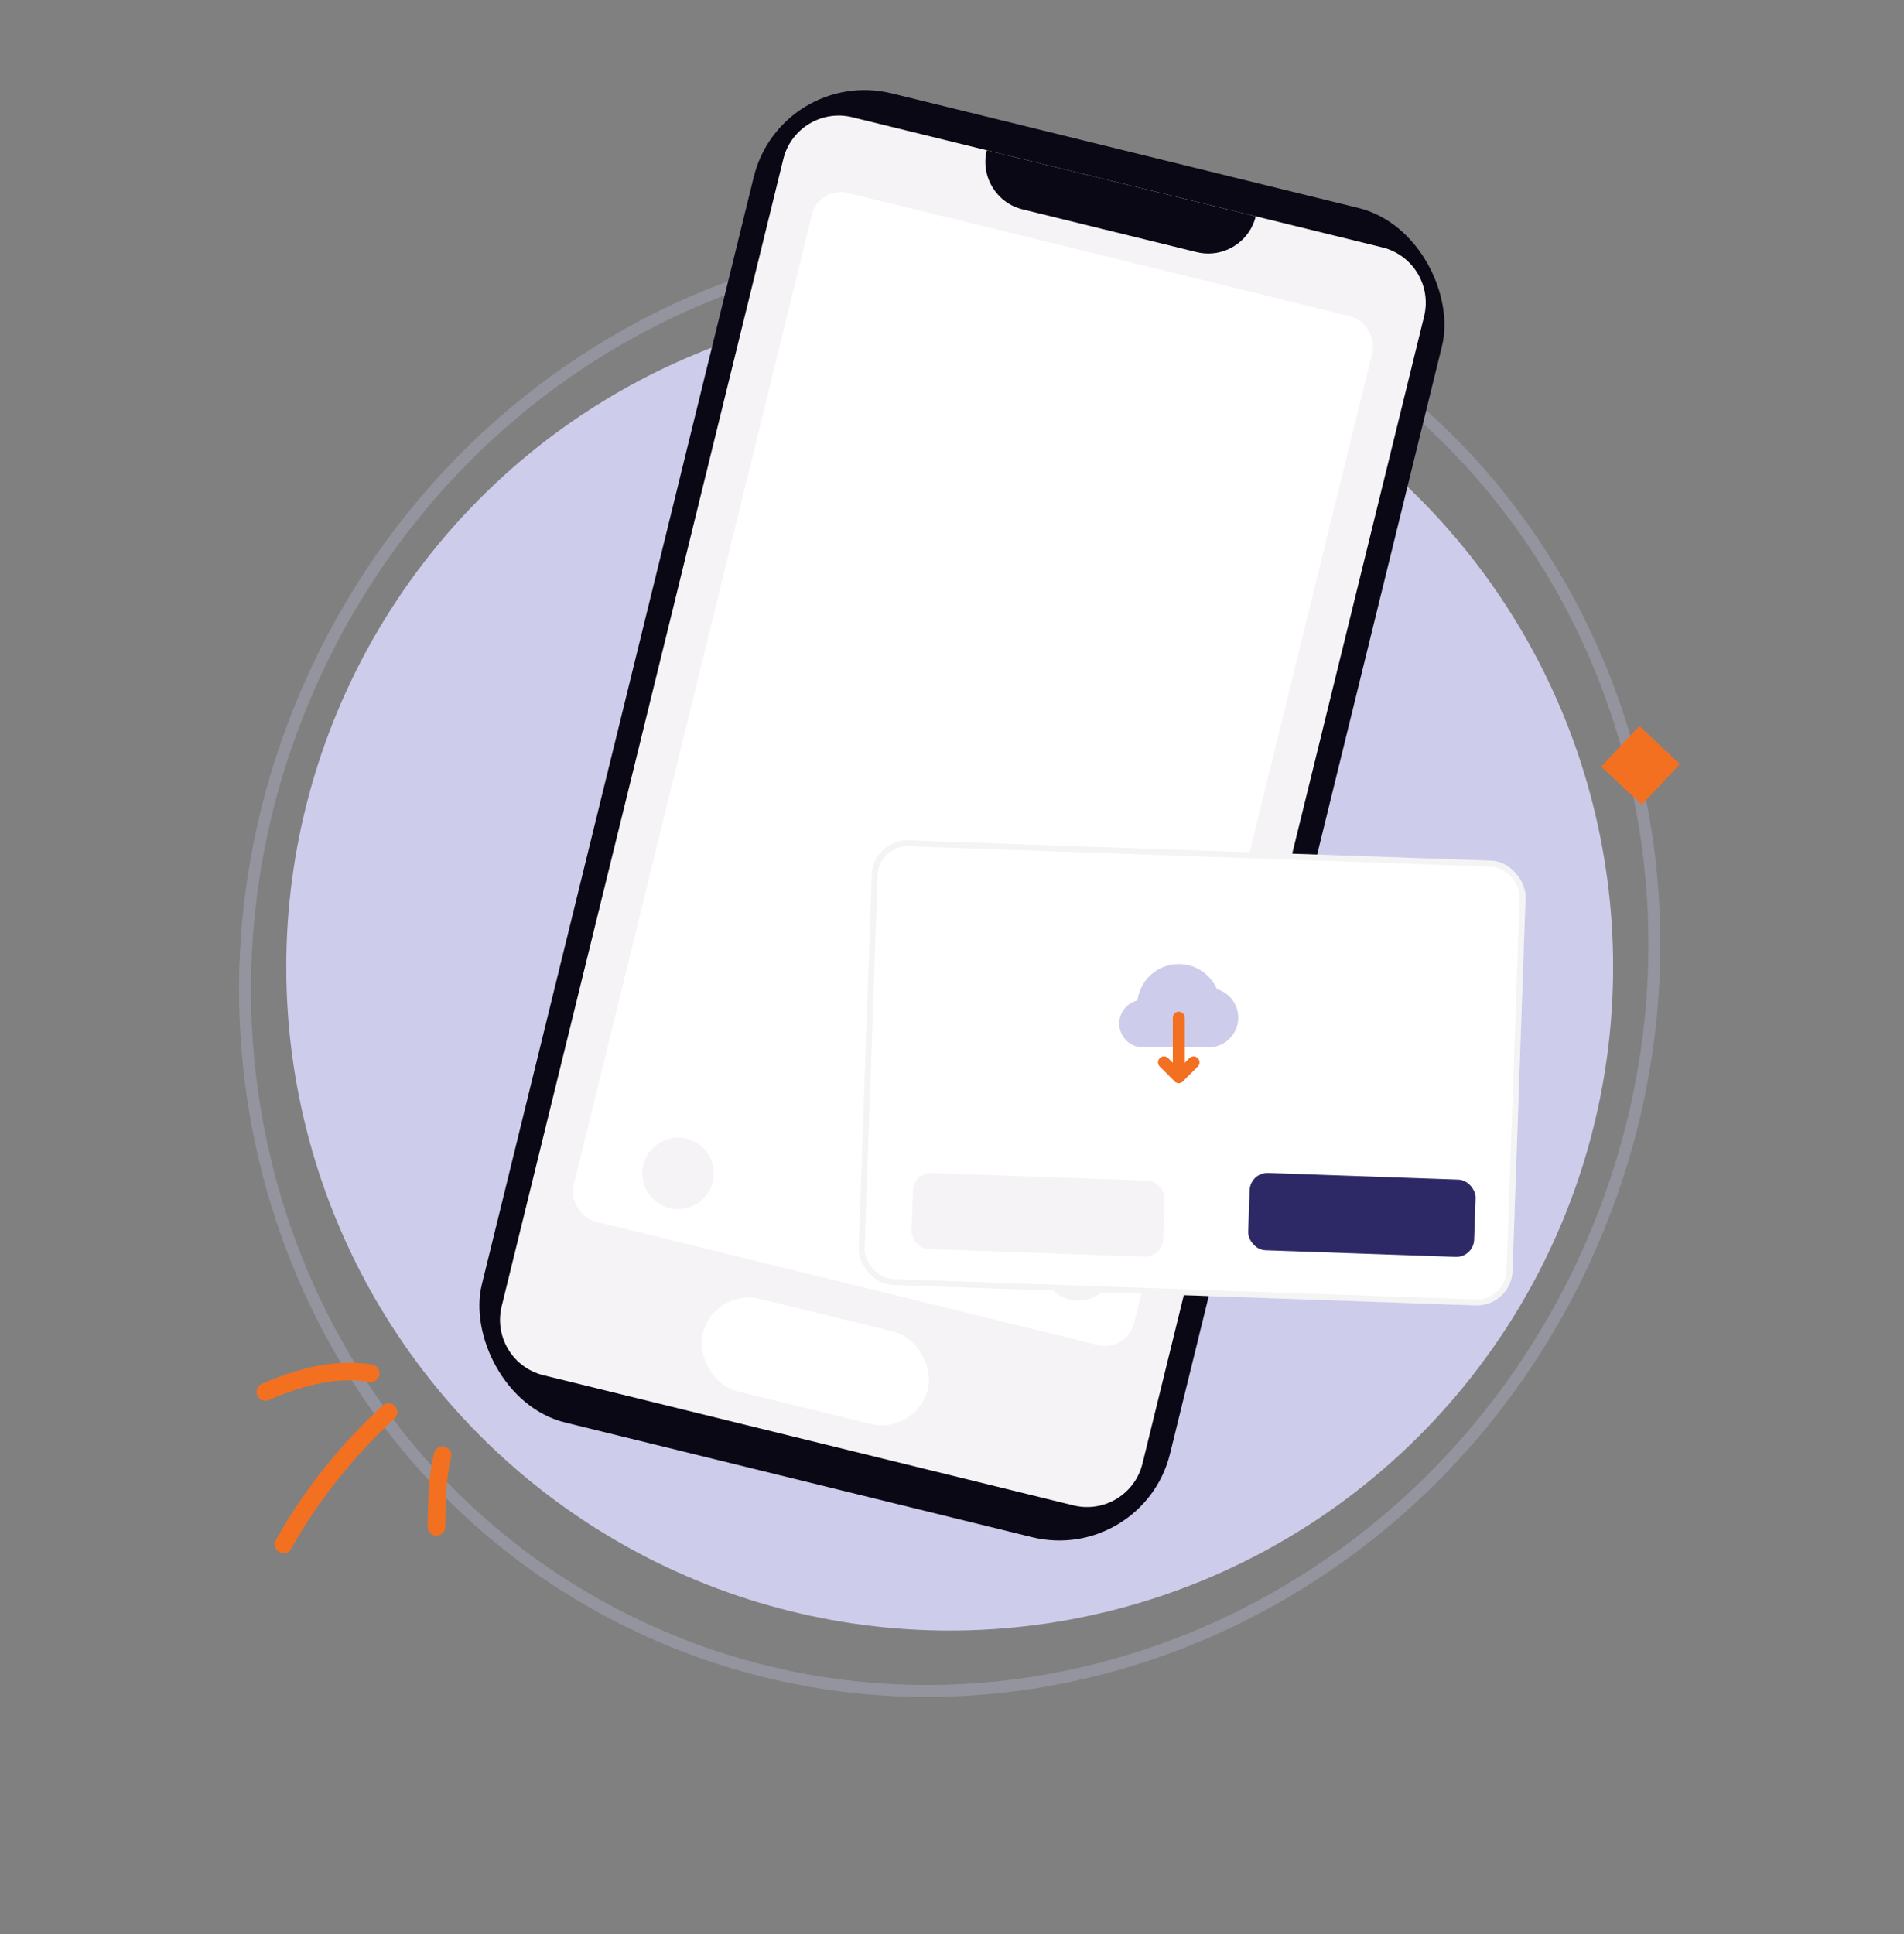 <svg width="320" height="325" viewBox="0 0 320 325" fill="none" xmlns="http://www.w3.org/2000/svg">
<rect x="0" y="0" width="320" height="325" fill="#808080" stroke="none"/>
<path d="M211.424 51.496C270.193 78.926 294.717 150.855 266.086 212.196C237.455 273.538 166.571 300.934 107.802 273.504C49.034 246.074 24.509 174.145 53.14 112.804C81.771 51.462 152.655 24.066 211.424 51.496Z" stroke="#BEBCDE" stroke-opacity="0.34" stroke-width="2"/>
<circle cx="159.613" cy="162.5" r="111.5" fill="#CECCEB"/>
<g clip-path="url(#clip0_259_496)">
<rect x="131.254" y="11.116" width="119.107" height="230" rx="19.167" transform="rotate(13.796 131.254 11.116)" fill="#090814"/>
<path d="M131.652 26.721C132.914 21.581 138.104 18.437 143.244 19.699L232.324 41.572C237.464 42.834 240.608 48.024 239.346 53.164L192.008 245.95C190.746 251.09 185.556 254.233 180.416 252.971L91.336 231.098C86.196 229.836 83.052 224.646 84.314 219.506L131.652 26.721Z" fill="#F5F3F5"/>
<path d="M165.846 25.249L211.051 36.349V36.349C209.969 40.755 205.521 43.449 201.115 42.367L171.865 35.185C167.459 34.103 164.765 29.655 165.846 25.249V25.249Z" fill="#090814"/>
<rect x="119.989" y="216.351" width="39" height="16" rx="8" transform="rotate(13.796 119.989 216.351)" fill="white"/>
<rect x="137.645" y="31.22" width="97" height="178" rx="5" transform="rotate(13.796 137.645 31.22)" fill="white"/>
<circle cx="113.953" cy="197.182" r="6" transform="rotate(22.886 113.953 197.182)" fill="#F5F3F5"/>
<circle cx="181.267" cy="212.571" r="6" transform="rotate(22.886 181.267 212.571)" fill="#F5F3F5"/>
</g>
<rect x="275.513" y="122" width="9.354" height="9.354" transform="rotate(43.176 275.513 122)" fill="#F37021"/>
<path fill-rule="evenodd" clip-rule="evenodd" d="M72.94 244.205C71.923 248.34 71.99 252.323 71.868 256.517C71.844 257.336 72.488 258.017 73.305 258.042C74.122 258.066 74.804 257.42 74.828 256.601C74.943 252.624 74.85 248.839 75.815 244.911C76.011 244.117 75.525 243.312 74.731 243.12C73.938 242.922 73.135 243.411 72.94 244.205Z" fill="#F37021"/>
<path fill-rule="evenodd" clip-rule="evenodd" d="M64.3 236.192C57.401 242.498 50.9 250.61 46.356 258.802C45.96 259.517 46.218 260.42 46.933 260.815C47.647 261.21 48.549 260.953 48.946 260.237C53.339 252.318 59.626 244.472 66.298 238.378C66.901 237.825 66.942 236.888 66.391 236.286C65.84 235.684 64.903 235.639 64.3 236.192Z" fill="#F37021"/>
<path fill-rule="evenodd" clip-rule="evenodd" d="M62.552 229.303C56.242 228.262 49.738 230.038 44 232.55C43.252 232.881 42.91 233.754 43.237 234.499C43.565 235.249 44.439 235.59 45.188 235.264C50.413 232.974 56.323 231.277 62.07 232.224C62.877 232.358 63.639 231.81 63.772 231.006C63.905 230.201 63.358 229.436 62.552 229.303Z" fill="#F37021"/>
<rect x="146.723" y="141" width="109.948" height="74.775" rx="6" transform="rotate(2 146.723 141)" fill="white"/>
<rect x="147.205" y="141.517" width="108.948" height="73.775" rx="5.5" transform="rotate(2 147.205 141.517)" stroke="#D1D1D6" stroke-opacity="0.24"/>
<rect x="210.128" y="197" width="38" height="13" rx="3" transform="rotate(2 210.128 197)" fill="#2D2966"/>
<rect x="153.559" y="197.023" width="42.299" height="12.778" rx="3" transform="rotate(2 153.559 197.023)" fill="#F5F3F5"/>
<path d="M203.113 176H192.113C191.134 176.001 190.188 175.643 189.456 174.993C188.723 174.343 188.254 173.448 188.137 172.475C188.021 171.503 188.265 170.522 188.824 169.718C189.383 168.913 190.217 168.342 191.169 168.112C191.363 166.591 192.052 165.177 193.128 164.085C194.204 162.994 195.609 162.286 197.127 162.07C198.645 161.855 200.191 162.144 201.529 162.893C202.867 163.641 203.921 164.809 204.531 166.215C205.683 166.556 206.673 167.3 207.321 168.311C207.969 169.322 208.23 170.533 208.058 171.721C207.886 172.91 207.291 173.997 206.383 174.782C205.475 175.568 204.314 176 203.113 176Z" fill="#CECCEB"/>
<path d="M198.113 182C197.982 182 197.852 181.974 197.73 181.924C197.609 181.874 197.499 181.8 197.406 181.707L194.906 179.207C194.724 179.018 194.623 178.766 194.625 178.504C194.628 178.241 194.733 177.991 194.918 177.805C195.104 177.62 195.355 177.515 195.617 177.512C195.879 177.51 196.132 177.611 196.32 177.793L198.113 179.586L199.906 177.793C200.095 177.611 200.347 177.51 200.61 177.512C200.872 177.515 201.123 177.62 201.308 177.805C201.493 177.991 201.599 178.241 201.601 178.504C201.603 178.766 201.502 179.018 201.32 179.207L198.82 181.707C198.727 181.8 198.617 181.874 198.496 181.924C198.375 181.974 198.244 182 198.113 182Z" fill="#F37021"/>
<path d="M198.113 182C197.848 182 197.594 181.895 197.406 181.707C197.219 181.52 197.113 181.265 197.113 181V171C197.113 170.735 197.219 170.48 197.406 170.293C197.594 170.105 197.848 170 198.113 170C198.378 170 198.633 170.105 198.82 170.293C199.008 170.48 199.113 170.735 199.113 171V181C199.113 181.265 199.008 181.52 198.82 181.707C198.633 181.895 198.378 182 198.113 182Z" fill="#F37021"/>
<defs>
<clipPath id="clip0_259_496">
<rect x="131.254" y="11.116" width="119.107" height="230" rx="19.167" transform="rotate(13.796 131.254 11.116)" fill="white"/>
</clipPath>
</defs>
</svg>
